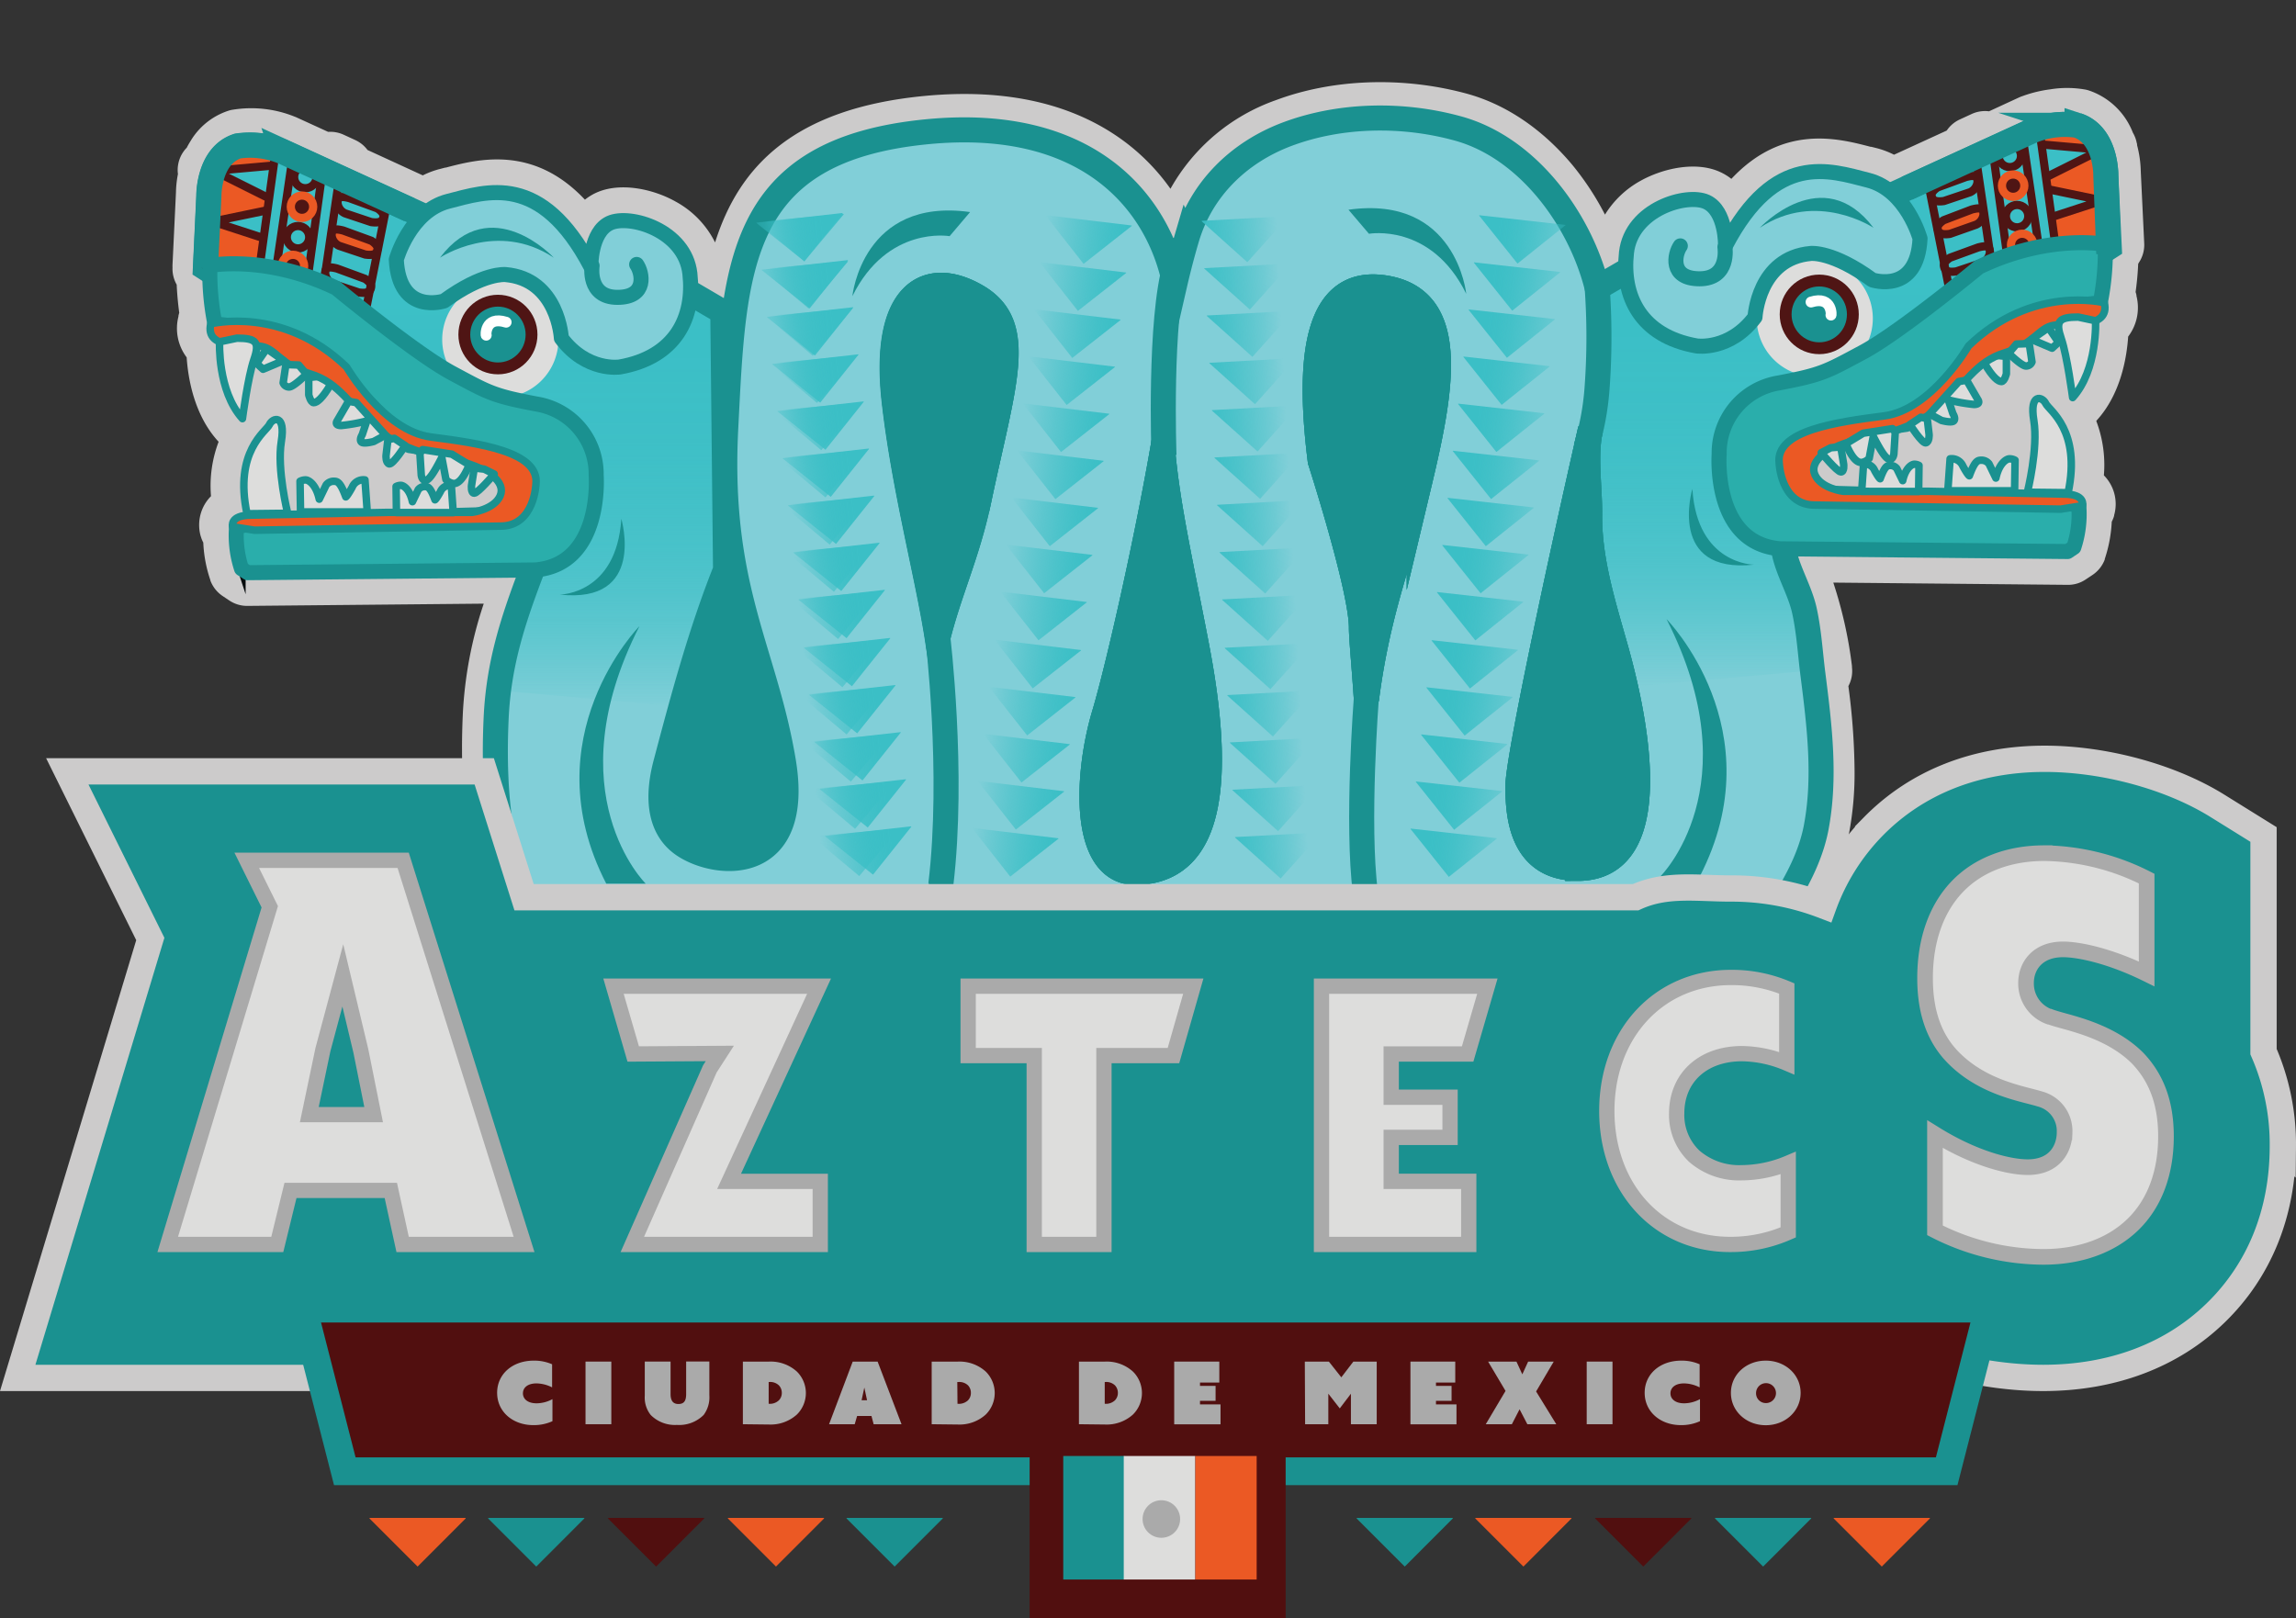 <svg id="Layer_1" data-name="Layer 1" version="1.1" width="461.087" height="325.024" xmlns:xlink="http://www.w3.org/1999/xlink" xmlns="http://www.w3.org/2000/svg"><rect width="100%" height="100%" fill="#333333" stroke="none"/><defs id="defs115"><linearGradient id="linear-gradient" x1="142.4" y1="447.73" x2="142.4" y2="334.25" gradientUnits="userSpaceOnUse"><stop offset="0" stop-color="#3bbfc6" stop-opacity="0" id="stop7"/><stop offset="0" stop-color="#3bbfc6" stop-opacity=".01" id="stop9"/><stop offset=".05" stop-color="#3bbfc6" stop-opacity=".22" id="stop11"/><stop offset=".1" stop-color="#3bbfc6" stop-opacity=".4" id="stop13"/><stop offset=".15" stop-color="#3bbfc6" stop-opacity=".56" id="stop15"/><stop offset=".21" stop-color="#3bbfc6" stop-opacity=".7" id="stop17"/><stop offset=".28" stop-color="#3bbfc6" stop-opacity=".81" id="stop19"/><stop offset=".37" stop-color="#3bbfc6" stop-opacity=".9" id="stop21"/><stop offset=".47" stop-color="#3bbfc6" stop-opacity=".96" id="stop23"/><stop offset=".61" stop-color="#3bbfc6" stop-opacity=".99" id="stop25"/><stop offset="1" stop-color="#3bbfc6" id="stop27"/></linearGradient><linearGradient id="linear-gradient-2" x1="194.7" y1="407.34" x2="194.7" y2="383.45" xlink:href="#linear-gradient" gradientTransform="translate(-48.755 -305.776)"/><linearGradient id="linear-gradient-3" x1="3134.68" y1="443.6" x2="3134.68" y2="330.12" gradientTransform="matrix(-1 0 0 1 3506.415 -305.776)" xlink:href="#linear-gradient"/><linearGradient id="linear-gradient-4" x1="3186.99" y1="403.21" x2="3186.99" y2="379.32" gradientTransform="matrix(-1 0 0 1 3506.415 -305.776)" xlink:href="#linear-gradient"/><linearGradient id="linear-gradient-5" x1="290.39" y1="342.26" x2="307.85" y2="342.26" gradientTransform="matrix(1 -.09 .09 1 -118.47 39.58)" gradientUnits="userSpaceOnUse"><stop offset="0" stop-color="#3bbfc6" stop-opacity="0" id="stop33"/><stop offset=".19" stop-color="#3bbfc6" stop-opacity=".29" id="stop35"/><stop offset=".39" stop-color="#3bbfc6" stop-opacity=".54" id="stop37"/><stop offset=".58" stop-color="#3bbfc6" stop-opacity=".74" id="stop39"/><stop offset=".74" stop-color="#3bbfc6" stop-opacity=".88" id="stop41"/><stop offset=".89" stop-color="#3bbfc6" stop-opacity=".97" id="stop43"/><stop offset="1" stop-color="#3bbfc6" id="stop45"/></linearGradient><linearGradient id="linear-gradient-6" x1="290.39" y1="351.78" x2="307.85" y2="351.78" xlink:href="#linear-gradient-5"/><linearGradient id="linear-gradient-7" x1="290.39" y1="361.3" x2="307.85" y2="361.3" xlink:href="#linear-gradient-5"/><linearGradient id="linear-gradient-8" x1="290.39" y1="370.82" x2="307.85" y2="370.82" xlink:href="#linear-gradient-5"/><linearGradient id="linear-gradient-9" x1="290.39" y1="380.34" x2="307.85" y2="380.34" xlink:href="#linear-gradient-5"/><linearGradient id="linear-gradient-10" x1="290.39" y1="389.86" x2="307.85" y2="389.86" xlink:href="#linear-gradient-5"/><linearGradient id="linear-gradient-11" x1="290.39" y1="399.38" x2="307.85" y2="399.38" xlink:href="#linear-gradient-5"/><linearGradient id="linear-gradient-12" x1="290.39" y1="408.9" x2="307.85" y2="408.9" xlink:href="#linear-gradient-5"/><linearGradient id="linear-gradient-13" x1="290.39" y1="418.42" x2="307.85" y2="418.42" xlink:href="#linear-gradient-5"/><linearGradient id="linear-gradient-14" x1="290.39" y1="428.14" x2="307.85" y2="428.14" xlink:href="#linear-gradient-5"/><linearGradient id="linear-gradient-15" x1="290.39" y1="437.66" x2="307.85" y2="437.66" xlink:href="#linear-gradient-5"/><linearGradient id="linear-gradient-16" x1="290.39" y1="447.18" x2="307.85" y2="447.18" xlink:href="#linear-gradient-5"/><linearGradient id="linear-gradient-17" x1="290.39" y1="456.7" x2="307.85" y2="456.7" xlink:href="#linear-gradient-5"/><linearGradient id="linear-gradient-18" x1="290.39" y1="466.22" x2="307.85" y2="466.22" xlink:href="#linear-gradient-5"/><linearGradient id="linear-gradient-19" x1="141.37" y1="386.48" x2="158.83" y2="386.48" gradientTransform="rotate(6.82 477.684 1350.393)" xlink:href="#linear-gradient-5"/><linearGradient id="linear-gradient-20" x1="141.37" y1="396" x2="158.83" y2="396" gradientTransform="rotate(6.82 477.684 1350.393)" xlink:href="#linear-gradient-5"/><linearGradient id="linear-gradient-21" x1="141.37" y1="405.52" x2="158.83" y2="405.52" gradientTransform="rotate(6.82 477.684 1350.393)" xlink:href="#linear-gradient-5"/><linearGradient id="linear-gradient-22" x1="141.37" y1="415.04" x2="158.83" y2="415.04" gradientTransform="rotate(6.82 477.684 1350.393)" xlink:href="#linear-gradient-5"/><linearGradient id="linear-gradient-23" x1="141.37" y1="424.56" x2="158.83" y2="424.56" gradientTransform="rotate(6.82 477.684 1350.393)" xlink:href="#linear-gradient-5"/><linearGradient id="linear-gradient-24" x1="141.37" y1="434.08" x2="158.83" y2="434.08" gradientTransform="rotate(6.82 477.684 1350.393)" xlink:href="#linear-gradient-5"/><linearGradient id="linear-gradient-25" x1="141.37" y1="443.6" x2="158.83" y2="443.6" gradientTransform="rotate(6.82 477.684 1350.393)" xlink:href="#linear-gradient-5"/><linearGradient id="linear-gradient-26" x1="141.37" y1="453.12" x2="158.83" y2="453.12" gradientTransform="rotate(6.82 477.684 1350.393)" xlink:href="#linear-gradient-5"/><linearGradient id="linear-gradient-27" x1="141.37" y1="462.64" x2="158.83" y2="462.64" gradientTransform="rotate(6.82 477.684 1350.393)" xlink:href="#linear-gradient-5"/><linearGradient id="linear-gradient-28" x1="141.37" y1="472.36" x2="158.83" y2="472.36" gradientTransform="rotate(6.82 477.684 1350.393)" xlink:href="#linear-gradient-5"/><linearGradient id="linear-gradient-29" x1="141.37" y1="481.88" x2="158.83" y2="481.88" gradientTransform="rotate(6.82 477.684 1350.393)" xlink:href="#linear-gradient-5"/><linearGradient id="linear-gradient-30" x1="141.37" y1="491.4" x2="158.83" y2="491.4" gradientTransform="rotate(6.82 477.684 1350.393)" xlink:href="#linear-gradient-5"/><linearGradient id="linear-gradient-31" x1="141.37" y1="500.92" x2="158.83" y2="500.92" gradientTransform="rotate(6.82 477.684 1350.393)" xlink:href="#linear-gradient-5"/><linearGradient id="linear-gradient-32" x1="141.37" y1="510.44" x2="158.83" y2="510.44" gradientTransform="rotate(6.82 477.684 1350.393)" xlink:href="#linear-gradient-5"/><linearGradient id="linear-gradient-33" x1="970.43" y1="394.72" x2="987.89" y2="394.72" gradientTransform="matrix(-.99 -.11 -.11 .99 1370.95 70.92)" xlink:href="#linear-gradient-5"/><linearGradient id="linear-gradient-34" x1="970.43" y1="404.24" x2="987.89" y2="404.24" gradientTransform="matrix(-.99 -.11 -.11 .99 1370.95 70.92)" xlink:href="#linear-gradient-5"/><linearGradient id="linear-gradient-35" x1="970.43" y1="413.76" x2="987.89" y2="413.76" gradientTransform="matrix(-.99 -.11 -.11 .99 1370.95 70.92)" xlink:href="#linear-gradient-5"/><linearGradient id="linear-gradient-36" x1="970.43" y1="423.28" x2="987.89" y2="423.28" gradientTransform="matrix(-.99 -.11 -.11 .99 1370.95 70.92)" xlink:href="#linear-gradient-5"/><linearGradient id="linear-gradient-37" x1="970.43" y1="432.8" x2="987.89" y2="432.8" gradientTransform="matrix(-.99 -.11 -.11 .99 1370.95 70.92)" xlink:href="#linear-gradient-5"/><linearGradient id="linear-gradient-38" x1="970.43" y1="442.32" x2="987.89" y2="442.32" gradientTransform="matrix(-.99 -.11 -.11 .99 1370.95 70.92)" xlink:href="#linear-gradient-5"/><linearGradient id="linear-gradient-39" x1="970.43" y1="451.84" x2="987.89" y2="451.84" gradientTransform="matrix(-.99 -.11 -.11 .99 1370.95 70.92)" xlink:href="#linear-gradient-5"/><linearGradient id="linear-gradient-40" x1="970.43" y1="461.36" x2="987.89" y2="461.36" gradientTransform="matrix(-.99 -.11 -.11 .99 1370.95 70.92)" xlink:href="#linear-gradient-5"/><linearGradient id="linear-gradient-41" x1="970.43" y1="470.88" x2="987.89" y2="470.88" gradientTransform="matrix(-.99 -.11 -.11 .99 1370.95 70.92)" xlink:href="#linear-gradient-5"/><linearGradient id="linear-gradient-42" x1="970.43" y1="480.6" x2="987.89" y2="480.6" gradientTransform="matrix(-.99 -.11 -.11 .99 1370.95 70.92)" xlink:href="#linear-gradient-5"/><linearGradient id="linear-gradient-43" x1="970.43" y1="490.12" x2="987.89" y2="490.12" gradientTransform="matrix(-.99 -.11 -.11 .99 1370.95 70.92)" xlink:href="#linear-gradient-5"/><linearGradient id="linear-gradient-44" x1="970.43" y1="499.64" x2="987.89" y2="499.64" gradientTransform="matrix(-.99 -.11 -.11 .99 1370.95 70.92)" xlink:href="#linear-gradient-5"/><linearGradient id="linear-gradient-45" x1="970.43" y1="509.16" x2="987.89" y2="509.16" gradientTransform="matrix(-.99 -.11 -.11 .99 1370.95 70.92)" xlink:href="#linear-gradient-5"/><linearGradient id="linear-gradient-46" x1="970.43" y1="518.68" x2="987.89" y2="518.68" gradientTransform="matrix(-.99 -.11 -.11 .99 1370.95 70.92)" xlink:href="#linear-gradient-5"/><linearGradient id="linear-gradient-47" x1="862.41" y1="341" x2="879.87" y2="341" gradientTransform="matrix(-1 .05 .05 1 1150.46 -33.49)" xlink:href="#linear-gradient-5"/><linearGradient id="linear-gradient-48" x1="862.41" y1="350.52" x2="879.87" y2="350.52" gradientTransform="matrix(-1 .05 .05 1 1150.46 -33.49)" xlink:href="#linear-gradient-5"/><linearGradient id="linear-gradient-49" x1="862.41" y1="360.03" x2="879.87" y2="360.03" gradientTransform="matrix(-1 .05 .05 1 1150.46 -33.49)" xlink:href="#linear-gradient-5"/><linearGradient id="linear-gradient-50" x1="862.41" y1="369.55" x2="879.87" y2="369.55" gradientTransform="matrix(-1 .05 .05 1 1150.46 -33.49)" xlink:href="#linear-gradient-5"/><linearGradient id="linear-gradient-51" x1="862.41" y1="379.07" x2="879.87" y2="379.07" gradientTransform="matrix(-1 .05 .05 1 1150.46 -33.49)" xlink:href="#linear-gradient-5"/><linearGradient id="linear-gradient-52" x1="862.41" y1="388.59" x2="879.87" y2="388.59" gradientTransform="matrix(-1 .05 .05 1 1150.46 -33.49)" xlink:href="#linear-gradient-5"/><linearGradient id="linear-gradient-53" x1="862.41" y1="398.11" x2="879.87" y2="398.11" gradientTransform="matrix(-1 .05 .05 1 1150.46 -33.49)" xlink:href="#linear-gradient-5"/><linearGradient id="linear-gradient-54" x1="862.41" y1="407.63" x2="879.87" y2="407.63" gradientTransform="matrix(-1 .05 .05 1 1150.46 -33.49)" xlink:href="#linear-gradient-5"/><linearGradient id="linear-gradient-55" x1="862.41" y1="417.15" x2="879.87" y2="417.15" gradientTransform="matrix(-1 .05 .05 1 1150.46 -33.49)" xlink:href="#linear-gradient-5"/><linearGradient id="linear-gradient-56" x1="862.41" y1="426.87" x2="879.87" y2="426.87" gradientTransform="matrix(-1 .05 .05 1 1150.46 -33.49)" xlink:href="#linear-gradient-5"/><linearGradient id="linear-gradient-57" x1="862.41" y1="436.39" x2="879.87" y2="436.39" gradientTransform="matrix(-1 .05 .05 1 1150.46 -33.49)" xlink:href="#linear-gradient-5"/><linearGradient id="linear-gradient-58" x1="862.41" y1="445.91" x2="879.87" y2="445.91" gradientTransform="matrix(-1 .05 .05 1 1150.46 -33.49)" xlink:href="#linear-gradient-5"/><linearGradient id="linear-gradient-59" x1="862.41" y1="455.43" x2="879.87" y2="455.43" gradientTransform="matrix(-1 .05 .05 1 1150.46 -33.49)" xlink:href="#linear-gradient-5"/><linearGradient id="linear-gradient-60" x1="862.41" y1="464.95" x2="879.87" y2="464.95" gradientTransform="matrix(-1 .05 .05 1 1150.46 -33.49)" xlink:href="#linear-gradient-5"/><linearGradient id="linear-gradient-61" x1="282.02" y1="378.73" x2="282.02" y2="322.33" gradientUnits="userSpaceOnUse"><stop offset="0" stop-color="#aaa" id="stop103"/><stop offset="1" stop-color="#e2e2e1" id="stop105"/></linearGradient><linearGradient id="linear-gradient-62" x1="253.88" y1="341.92" x2="309.33" y2="341.92" gradientUnits="userSpaceOnUse"><stop offset="0" stop-color="#e2e2e1" id="stop108"/><stop offset="1" stop-color="#aaa" id="stop110"/></linearGradient><linearGradient id="linear-gradient-63" x1="725.54" y1="479.45" x2="725.54" y2="379.7" xlink:href="#linear-gradient-61"/><linearGradient id="linear-gradient-64" x1="676.33" y1="413.95" x2="773.27" y2="413.95" xlink:href="#linear-gradient-62"/><linearGradient xlink:href="#linear-gradient" id="linearGradient3221" gradientUnits="userSpaceOnUse" x1="142.4" y1="447.73" x2="142.4" y2="334.25" gradientTransform="translate(-48.755 -305.776)"/><linearGradient xlink:href="#linear-gradient-5" id="linearGradient3223" gradientUnits="userSpaceOnUse" gradientTransform="matrix(1 -.09 .09 1 -118.47 39.58)" x1="290.39" y1="342.26" x2="307.85" y2="342.26"/><linearGradient xlink:href="#linear-gradient-5" id="linearGradient2122" gradientTransform="matrix(-.99 -.11 -.11 .99 1370.95 70.92)" x1="970.43" y1="394.72" x2="987.89" y2="394.72"/><linearGradient xlink:href="#linear-gradient-5" id="linearGradient2124" gradientTransform="matrix(-.99 -.11 -.11 .99 1370.95 70.92)" x1="970.43" y1="404.24" x2="987.89" y2="404.24"/><linearGradient xlink:href="#linear-gradient-5" id="linearGradient2126" gradientTransform="matrix(-.99 -.11 -.11 .99 1370.95 70.92)" x1="970.43" y1="413.76" x2="987.89" y2="413.76"/><linearGradient xlink:href="#linear-gradient-5" id="linearGradient2128" gradientTransform="matrix(-.99 -.11 -.11 .99 1370.95 70.92)" x1="970.43" y1="423.28" x2="987.89" y2="423.28"/><linearGradient xlink:href="#linear-gradient-5" id="linearGradient2130" gradientTransform="matrix(-.99 -.11 -.11 .99 1370.95 70.92)" x1="970.43" y1="432.8" x2="987.89" y2="432.8"/><linearGradient xlink:href="#linear-gradient-5" id="linearGradient2132" gradientTransform="matrix(-.99 -.11 -.11 .99 1370.95 70.92)" x1="970.43" y1="442.32" x2="987.89" y2="442.32"/><linearGradient xlink:href="#linear-gradient-5" id="linearGradient2134" gradientTransform="matrix(-.99 -.11 -.11 .99 1370.95 70.92)" x1="970.43" y1="451.84" x2="987.89" y2="451.84"/><linearGradient xlink:href="#linear-gradient-5" id="linearGradient2136" gradientTransform="matrix(-.99 -.11 -.11 .99 1370.95 70.92)" x1="970.43" y1="461.36" x2="987.89" y2="461.36"/><linearGradient xlink:href="#linear-gradient-5" id="linearGradient2138" gradientTransform="matrix(-.99 -.11 -.11 .99 1370.95 70.92)" x1="970.43" y1="470.88" x2="987.89" y2="470.88"/><linearGradient xlink:href="#linear-gradient-5" id="linearGradient2140" gradientTransform="matrix(-.99 -.11 -.11 .99 1370.95 70.92)" x1="970.43" y1="480.6" x2="987.89" y2="480.6"/><linearGradient xlink:href="#linear-gradient-5" id="linearGradient2142" gradientTransform="matrix(-.99 -.11 -.11 .99 1370.95 70.92)" x1="970.43" y1="490.12" x2="987.89" y2="490.12"/><linearGradient xlink:href="#linear-gradient-5" id="linearGradient2144" gradientTransform="matrix(-.99 -.11 -.11 .99 1370.95 70.92)" x1="970.43" y1="499.64" x2="987.89" y2="499.64"/><linearGradient xlink:href="#linear-gradient-5" id="linearGradient2146" gradientTransform="matrix(-.99 -.11 -.11 .99 1370.95 70.92)" x1="970.43" y1="509.16" x2="987.89" y2="509.16"/><linearGradient xlink:href="#linear-gradient-5" id="linearGradient2148" gradientTransform="matrix(-.99 -.11 -.11 .99 1370.95 70.92)" x1="970.43" y1="518.68" x2="987.89" y2="518.68"/><clipPath id="clip-path"><path id="rect4" style="fill:none" d="M615.53 323.11h226.4v216.6h-226.4z"/></clipPath><style id="style2">.cls-24,.cls-27,.cls-33{fill:none}.cls-11{fill:#510f0f}.cls-101,.cls-24,.cls-26,.cls-29,.cls-30{stroke-miterlimit:10}.cls-28{fill:#3bbfc6}.cls-29,.cls-38,.cls-7{fill:#eb5924}.cls-30{stroke:#eb5924}.cls-26,.cls-28,.cls-29{stroke:#4f1514}.cls-16,.cls-26{fill:#1a9190}.cls-101,.cls-17,.cls-37{fill:#dddddc}.cls-32{fill:#81cfd8}.cls-24,.cls-32,.cls-33,.cls-36,.cls-37,.cls-38{stroke:#1a9190}.cls-24{stroke-width:5.03px}.cls-28,.cls-29,.cls-30{stroke-width:1.65px}.cls-26{stroke-width:2.38px}.cls-27{stroke:#fff}.cls-27,.cls-28,.cls-32,.cls-33,.cls-36,.cls-37,.cls-38{stroke-linecap:round;stroke-linejoin:round}.cls-27{stroke-width:2.18px}.cls-30{fill:#4f1514}.cls-32,.cls-33,.cls-36{stroke-width:3.02px}.cls-36{fill:#2aaeab}.cls-37,.cls-38{stroke-width:1.51px}.cls-67{fill:url(#linear-gradient-33)}.cls-68{fill:url(#linear-gradient-34)}.cls-69{fill:url(#linear-gradient-35)}.cls-70{fill:url(#linear-gradient-36)}.cls-71{fill:url(#linear-gradient-37)}.cls-72{fill:url(#linear-gradient-38)}.cls-73{fill:url(#linear-gradient-39)}.cls-74{fill:url(#linear-gradient-40)}.cls-75{fill:url(#linear-gradient-41)}.cls-76{fill:url(#linear-gradient-42)}.cls-77{fill:url(#linear-gradient-43)}.cls-78{fill:url(#linear-gradient-44)}.cls-79{fill:url(#linear-gradient-45)}.cls-80{fill:url(#linear-gradient-46)}.cls-96{fill:#aaa}.cls-101{stroke:#aaa;stroke-width:3.07px}</style></defs><path d="m430.605 48.864-.69-14.45a22.42 22.42 0 0 0-.74-5.25c0-.15 0-.3-.07-.45a6.47 6.47 0 0 0-.78-2.07 14.43 14.43 0 0 0-8.82-8.47 6.68 6.68 0 0 0-.64-.17 21 21 0 0 0-7.08-.07 26 26 0 0 0-5.63 1.37 6.15 6.15 0 0 0-.71.28l-6 2.77a6.46 6.46 0 0 0-3.47.53l-2.32 1.07a6.38 6.38 0 0 0-2.71 2.27l-10.58 4.85a17.45 17.45 0 0 0-3.57-1.34l-1-.25h-.15c-6.5-1.7-17.6-4.6-27.95 6.44a10.92 10.92 0 0 0-2.22-1.36c-4.87-2.26-11.53-.75-16 1.74a19.39 19.39 0 0 0-7.16 6.8 56.68 56.68 0 0 0-6.47-9.88c-6.09-7.32-13.51-12.33-21.46-14.46-12.78-3.44-26.71-2.94-38.21 1.37a39.16 39.16 0 0 0-21.12 17.78 42.46 42.46 0 0 0-8.88-9.22c-10.34-7.86-24-11-40.57-9.42-26.35 2.55-37.23 14.29-42 29.42a19 19 0 0 0-7.93-8.21c-4.44-2.5-11.11-4-16-1.75a11.17 11.17 0 0 0-2.21 1.37c-10.35-11-21.45-8.14-27.95-6.44h-.11l-1 .26a17.16 17.16 0 0 0-3.5 1.3l-11.1-5.1a6.43 6.43 0 0 0-2.47-2l-2.33-1.07a6.41 6.41 0 0 0-3.11-.57l-6.25-2.86a3.56 3.56 0 0 0-.41-.17 23.27 23.27 0 0 0-12.78-1.37 5.69 5.69 0 0 0-.59.16 13.83 13.83 0 0 0-7.62 6.12c-.26.41-.51.85-.74 1.3a6.37 6.37 0 0 0-1.71 3.29 6.12 6.12 0 0 0-.06 2 21.34 21.34 0 0 0-.4 3.73l-.69 14.46a5.42 5.42 0 0 0 0 .57 6.44 6.44 0 0 0 .84 3.46c.09 2.13.3 4.08.51 5.66a5.25 5.25 0 0 0-.16.6v.14a9.66 9.66 0 0 0 1.65 8.2c.3 4.41 1.56 11.56 6.23 16.75l.19.2a24.91 24.91 0 0 0-1.53 10.93 8.22 8.22 0 0 0-2.08 8l.05.14a5.84 5.84 0 0 0 .48 1.18 26.76 26.76 0 0 0 1.42 7.54v.07a6.46 6.46 0 0 0 2.47 3.13l1.36.91a6.43 6.43 0 0 0 3.63 1.07l47.44-.45a82.28 82.28 0 0 0-4.2 22.14c-.11 2.45-.17 4.86-.16 7.16 0 16.12 2.69 28.57 8.38 38 10.33 17.23 26.26 22.65 37.8 24.16a68.16 68.16 0 0 0 21.71-.71c12.15-.76 21.49-5.8 27.65-14.77a40.53 40.53 0 0 0 24.74 19.68 54.6 54.6 0 0 0 15.11 2 71.77 71.77 0 0 0 19.1-2.68c10.59-2.94 19.89-7.95 24.86-13.4a24.56 24.56 0 0 0 3.21-4.51c.36.5.61.83.73 1a38.42 38.42 0 0 0 15.89 11.91 72.87 72.87 0 0 0 23.13 5.17c9.38.52 17.76-1 24.21-4.37 7.17-3.74 12-9.76 16.31-15.59l1-1.34c5.87-7.87 12.52-16.87 14.63-27.29a65.05 65.05 0 0 0 1.19-13.16 134 134 0 0 0-1.24-16.84 6.35 6.35 0 0 0 .72-3.78v-.25a87.11 87.11 0 0 0-3.75-16.76l47.07.45a6.28 6.28 0 0 0 3.62-1.08l1.37-.91a6.47 6.47 0 0 0 2.46-3.1v-.11a27.72 27.72 0 0 0 1.4-7.48 6.26 6.26 0 0 0 .48-1.2v-.11a8.19 8.19 0 0 0-2.06-8 24.91 24.91 0 0 0-1.53-10.93l.18-.21c4.68-5.19 5.93-12.34 6.23-16.74a9.6 9.6 0 0 0 1.66-8.17v-.15a4.77 4.77 0 0 0-.17-.62c.22-1.57.43-3.53.52-5.65l.12-.23a6.42 6.42 0 0 0 1.09-3.91zm-279.42 109.76c0 1.78-.33 4.86-2 6-1.92 1.26-5.86.58-8.09-.86-.49-.31-1.62-1-1.68-4a20.14 20.14 0 0 1 .73-4.69c1.79-6.79 3.62-13.71 5.69-20.55a154.42 154.42 0 0 1 4.9 19.54 30 30 0 0 1 .45 4.56z" id="path1935" style="fill:#cccbcb"/><path id="polyline1937" style="fill:#1a9190;stroke:#1a9190;stroke-width:10.69px;stroke-miterlimit:10" transform="translate(-48.755 -305.776)" d="m166.49 495.91 15.85-86.79 51.33-52.62 98.89 4.78 52.08 64.24 14.38 72.73"/><path d="m423.585 49.084-.69-14.46s.14-8.13-5.78-10.06a17.41 17.41 0 0 0-9 1.1l-29.75 13.64-23.12 11.44-14.87 8.26-12.13-6.06-7.49 4.35c-3.4-13.79-14-28.29-28.11-32.08-11-2.95-23.46-2.83-34.14 1.18-9.7 3.63-17.27 11-20.2 21a159.3 159.3 0 0 0-2.38 9.11c-3.18-16.05-17-33.76-49.69-30.6-38.43 3.72-38.84 27.27-40.49 59.51-1.65 32.24 7.85 44.63 11.57 66.94 3.72 22.31-12.81 21.49-19.84 16.94-5.66-3.66-5.29-10.79-3.77-16.53 3.45-13.07 7-26.31 12-38.85l-.55-51.8-8.54-5-12.07 6.11-14.88-8.26-23.14-11.43-29.76-13.64a17.24 17.24 0 0 0-9-1.1c-5.92 1.92-5.79 10.05-5.79 10.05l-.63 14.48 38.57 24.79 30.58 16.53-3.86 19.84c-3.75 9.89-6.51 18.46-7 29.2-.61 13.27.28 29.27 7.27 40.93 17.36 28.92 52.9 20.24 52.9 20.24 18.64-1 26.28-13.18 29.13-27.19l.21 1.16c8.67 48.35 65.29 33.06 78.1 19 3.83-4.2 5.92-11.64 7-20.22-.63 5.15 4.14 13.2 7.16 17.1a32 32 0 0 0 13.16 9.81c11.9 5 30 7.16 41.68 1.06 5.92-3.1 10.15-8.4 14-13.67 5.67-7.65 12.52-16.45 14.43-26 2-10.2.72-20.69-.58-30.89-.56-4.34-.78-8.61-1.72-12.93-.88-4-3.35-8-4.1-11.87l-3.86-19.84 30.58-16.53zm-227 50.81c-2.29 10.89-5.91 18.25-8.28 27.79-1.94-12.62-6.71-30.38-8.66-47.63-2.48-21.9 6.61-26.86 16.53-21.07 9.92 5.79 5.36 17.36.4 40.91zm31.82 74.8c-11.15.41-10.33-19.43-6.61-31.82 2.49-8.29 8.11-32.63 11.69-53 1 11.49 3.79 23.45 6.91 39.82 6.6 34.67-.84 44.58-12 45zm56.62-78.11c-3.34 14-8.25 24.84-10.61 43.41-.46-6.95-1-12.32-1-14.48 0-7.85-8.27-33.47-8.27-33.47-2.48-19.84-1.24-37.19 13.23-34.71 14.47 2.48 11.18 20.24 6.64 39.25zm31.82 77.28c-11.57 0-12-11.16-12-16.53 0-5.19 7.72-41.63 14.58-71.67-1.18 5.16-.13 11.84-.18 17.13-.1 9.37 2.85 18.41 5.35 27.33 2.79 10 11.17 43.74-7.76 43.74z" id="path1939" style="fill:#81cfd8"/><path d="m100.115 138.674 36.55 3.28a252.45 252.45 0 0 1 9.19-28.17l-.56-51.8-8.54-5-12.12 6.07-14.88-8.27-23.14-11.43-29.75-13.64a17.28 17.28 0 0 0-9-1.1c-5.92 1.93-5.78 10.05-5.78 10.05l-.65 14.56 38.57 24.79 30.58 16.53-3.86 19.84c-3.17 8.3-5.62 15.72-6.61 24.29z" id="path1941" style="fill:url(#linearGradient3221)"/><path d="m145.985 101.564.25-23.89c-.13 2.48-.26 5-.39 7.61a127.71 127.71 0 0 0 .14 16.28z" id="path1943" style="fill:url(#linear-gradient-2)"/><path d="m365.245 134.544-36.55 3.28a251.78 251.78 0 0 0-9.19-28.17l.56-51.8 8.54-5 12.12 6.06 14.88-8.26 23.15-11.43 29.75-13.63a17.36 17.36 0 0 1 9-1.11c5.92 1.93 5.78 10.06 5.78 10.06l.69 14.46-38.57 24.8-30.58 16.53 3.82 19.89c3.17 8.33 5.6 15.74 6.6 24.32z" id="path1945" style="fill:url(#linear-gradient-3)"/><path d="m319.385 97.434-.25-23.89c.14 2.48.26 5 .39 7.61a127.74 127.74 0 0 1-.14 16.28z" id="path1947" style="fill:url(#linear-gradient-4)"/><path class="cls-24" d="m423.585 49.634-.69-14.41s.14-8.13-5.78-10.06a17.36 17.36 0 0 0-9 1.11l-29.75 13.63-23.12 11.39-14.87 8.26-12.13-6.06-7.49 4.35c-3.4-13.79-14-28.29-28.11-32.08-11-3-23.46-2.82-34.14 1.18-9.7 3.64-17.27 11-20.2 21a159.3 159.3 0 0 0-2.38 9.11c-3.18-16.05-17-33.76-49.69-30.6-38.43 3.72-38.84 27.27-40.49 59.51-1.65 32.24 7.85 44.63 11.57 66.94 3.72 22.31-12.81 21.49-19.84 16.95-5.66-3.67-5.29-10.8-3.77-16.54 3.45-13.06 7-26.31 12-38.85l-.55-51.8-8.54-5-12.12 6.07-14.88-8.27-23.14-11.43-29.76-13.64a17.24 17.24 0 0 0-9-1.1c-5.92 1.93-5.79 10.05-5.79 10.05l-.68 14.47 38.57 24.79 30.68 16.62-3.86 19.84c-3.75 9.89-6.51 18.46-7 29.2-.61 13.27.28 29.27 7.27 40.93 17.36 28.92 52.9 20.25 52.9 20.25 18.64-1 26.28-13.19 29.13-27.2l.21 1.16c8.67 48.35 65.29 33.06 78.1 19 3.83-4.2 5.92-11.64 7-20.22-.63 5.15 4.14 13.2 7.16 17.1a31.89 31.89 0 0 0 13.16 9.81c11.9 5 30 7.16 41.68 1.06 5.92-3.1 10.15-8.4 14-13.66 5.67-7.66 12.52-16.46 14.43-26 2-10.2.72-20.69-.58-30.89-.56-4.34-.78-8.61-1.72-12.93-.88-4.05-3.35-8-4.1-11.87l-3.86-19.84 30.58-16.53zm-227 50.81c-2.29 10.89-5.91 18.25-8.28 27.79-1.94-12.62-6.71-30.38-8.66-47.62-2.48-21.91 6.61-26.87 16.53-21.08 9.92 5.79 5.36 17.36.4 40.91zm31.81 74.78c-11.15.41-10.33-19.42-6.61-31.82 2.49-8.29 8.11-32.63 11.69-53.05 1 11.49 3.79 23.45 6.91 39.82 6.61 34.74-.83 44.66-11.99 45.05zm56.62-78.1c-3.34 14-8.25 24.83-10.61 43.4-.46-6.95-1-12.32-1-14.48 0-7.85-8.27-33.47-8.27-33.47-2.48-19.84-1.24-37.19 13.23-34.71 14.47 2.48 11.19 20.27 6.65 39.28zm31.82 77.27c-11.57 0-12-11.16-12-16.53 0-5.19 7.72-41.63 14.58-71.67-1.18 5.16-.13 11.84-.18 17.14-.1 9.36 2.85 18.4 5.35 27.32 2.8 10.02 11.18 43.76-7.75 43.76z" id="path1949" style="fill:none;stroke:#1a9190;stroke-width:5.03px;stroke-miterlimit:10"/><path d="M56.765 29.904a17.24 17.24 0 0 0-9-1.1c-5.92 1.92-5.79 10.05-5.79 10.05l-.63 14.47 11.08 7.12c1.64-.8 2.72-1.86 2.72-3.26 0-4.21 2.42-18.75 3.73-26.32z" id="path1951" style="fill:#eb5924;stroke:#231f20;stroke-width:1.65px;stroke-miterlimit:10"/><circle class="cls-17" cx="100.485" cy="68.194" r="10.84" id="circle1953" style="fill:#dddddc"/><path class="cls-17" d="M100.485 79.864a11.67 11.67 0 1 1 11.66-11.64 11.67 11.67 0 0 1-11.66 11.64zm0-21.68a10 10 0 1 0 10 10 10 10 0 0 0-10-9.96z" id="path1955" style="fill:#dddddc"/><ellipse class="cls-26" cx="99.995" cy="67.194" rx="6.75" ry="6.8" id="ellipse1957" style="fill:#1a9190;stroke:#4f1514;stroke-width:2.38px;stroke-miterlimit:10"/><path class="cls-27" d="M97.645 67.324c-.08.36-.43-4 4-2.61" id="path1959" style="fill:none;stroke:#fff;stroke-width:2.18px;stroke-linecap:round;stroke-linejoin:round"/><path class="cls-28" id="polyline1961" style="fill:#3bbfc6;stroke:#4f1514;stroke-width:1.65px;stroke-linecap:round;stroke-linejoin:round" transform="translate(-48.755 -305.776)" d="m104.15 354.41-12.68-4.13 14.61-3.03-14.33-7.16 15.43-1.38"/><path class="cls-28" id="polygon1963" style="fill:#3bbfc6;stroke:#4f1514;stroke-width:1.65px;stroke-linecap:round;stroke-linejoin:round" transform="translate(-48.755 -305.776)" d="m105.52 335.68 2.11.96-3.48 23.65-3.22-1.19 3.22-23.24z"/><path class="cls-28" id="polygon1965" style="fill:#3bbfc6;stroke:#4f1514;stroke-width:1.65px;stroke-linecap:round;stroke-linejoin:round" transform="translate(-48.755 -305.776)" d="m115.03 338.98 2.1.97-3.48 23.65-3.21-1.2 3.21-23.23z"/><path class="cls-28" d="M69.305 42.854a2.59 2.59 0 0 1-1.52-2.07c0-1.38.83-1.38 2.35-1l5.64 2.06s1.38.83 1.24 1.66c-.14.83-.55 1.37-2.48 1.1z" id="path1967" style="fill:#3bbfc6;stroke:#4f1514;stroke-width:1.65px;stroke-linecap:round;stroke-linejoin:round"/><path class="cls-29" d="M68.115 49.374a2.59 2.59 0 0 1-1.52-2.07c0-1.38.83-1.38 2.34-1l5.65 2.06s1.38.83 1.24 1.66c-.14.83-.55 1.37-2.48 1.1z" id="path1969" style="fill:#eb5924;stroke:#4f1514;stroke-width:1.65px;stroke-miterlimit:10"/><path class="cls-28" d="M66.825 56.994a2.59 2.59 0 0 1-1.52-2.07c0-1.37.83-1.37 2.35-1l5.64 2.07s1.38.82 1.24 1.65c-.14.83-.55 1.38-2.48 1.1z" id="path1971" style="fill:#3bbfc6;stroke:#4f1514;stroke-width:1.65px;stroke-linecap:round;stroke-linejoin:round"/><circle class="cls-28" cx="61.315" cy="35.554" r="2.25" id="circle1973" style="fill:#3bbfc6;stroke:#4f1514;stroke-width:1.65px;stroke-linecap:round;stroke-linejoin:round"/><circle class="cls-30" cx="60.645" cy="41.524" r="2.25" id="circle1975" style="fill:#4f1514;stroke:#eb5924;stroke-width:1.65px;stroke-miterlimit:10"/><circle class="cls-28" cx="59.845" cy="47.644" r="2.25" id="circle1977" style="fill:#3bbfc6;stroke:#4f1514;stroke-width:1.65px;stroke-linecap:round;stroke-linejoin:round"/><circle class="cls-30" cx="58.835" cy="53.424" r="2.25" id="circle1979" style="fill:#4f1514;stroke:#eb5924;stroke-width:1.65px;stroke-miterlimit:10"/><path class="cls-28" id="line1981" style="fill:#3bbfc6;stroke:#4f1514;stroke-width:1.65px;stroke-linecap:round;stroke-linejoin:round" d="m73.395 62.684 4.59-23.14"/><path d="M43.155 65.044a51.85 51.85 0 0 1-1-11.72s11.3-2.21 25.35 4.54c0 0 15.84 13.09 23.28 17.08 7.44 3.99 8.26 4.55 16.94 6.2a14.26 14.26 0 0 1 12 14.33s1.38 17.91-12.26 19l-57.72.55-1.24-.8a21.28 21.28 0 0 1-1-8.4l5.93-1.24 48.81-1.36 4.41-6.33-6.06-4.69-18.35-2.7-13.59-14.14-17.41-9.37z" id="path1983" style="fill:none;stroke:#060b0c;stroke-width:1.65px;stroke-miterlimit:10"/><path class="cls-32" d="M79.585 52.134s2.68-9.73 10.44-11.71c7.76-1.98 18.62-5.92 28.63 13.12 0 0-.14-6.91 3.81-8.74s15.09 1.41 16.08 10.15c.99 8.74-2.82 16.78-14.11 18.76 0 0-6.62 1-11.7-5.78 0 0-.61-11.9-11.24-12.79 0 0-4.42-.47-12.32 5.31 0 0-9.02 2.96-9.59-8.32z" id="path1985" style="fill:#81cfd8;stroke:#1a9190;stroke-width:3.02px;stroke-linecap:round;stroke-linejoin:round"/><path class="cls-33" d="M118.905 53.384s-1 6.34 5.09 6.34 5-5 3.86-6.61" id="path1987" style="fill:none;stroke:#1a9190;stroke-width:3.02px;stroke-linecap:round;stroke-linejoin:round"/><path d="M421.775 60.804a51.42 51.42 0 0 0 1-11.72s-11.29-2.2-25.34 4.55c0 0-15.84 13.09-23.28 17.08-7.44 3.99-8.27 4.55-16.95 6.2a14.24 14.24 0 0 0-11.96 14.31s-1.38 17.9 12.26 19l57.72.55 1.24-.83a21.18 21.18 0 0 0 1-8.4l-5.92-1.24-48.77-1.38-4.4-6.34 6.06-4.68 18.36-2.66 13.6-14.15 17.35-9.36z" id="path1989" style="fill:#3bbfc6;stroke:#060b0c;stroke-width:1.65px;stroke-miterlimit:10"/><path class="cls-29" d="M408.155 25.664a17.41 17.41 0 0 1 9-1.1c5.92 1.93 5.78 10.06 5.78 10.06l.69 14.46-11.12 7.14c-1.64-.81-2.73-1.86-2.73-3.26 0-4.22-2.41-18.75-3.72-26.32z" id="path1991" style="fill:#eb5924;stroke:#4f1514;stroke-width:1.65px;stroke-miterlimit:10"/><circle class="cls-17" cx="364.445" cy="63.964" r="10.84" id="circle1993" style="fill:#dddddc"/><path class="cls-17" d="M364.445 75.624a11.66 11.66 0 1 1 11.66-11.66 11.67 11.67 0 0 1-11.66 11.66zm0-21.67a10 10 0 1 0 10 10 10 10 0 0 0-10-10z" id="path1995" style="fill:#dddddc"/><path d="M368.345 63.824s-1-4.54-5.1-3.3" id="path1997" style="fill:none;stroke:#fff;stroke-width:2.76px;stroke-linecap:round;stroke-linejoin:round"/><path class="cls-28" id="polyline1999" style="fill:#3bbfc6;stroke:#4f1514;stroke-width:1.65px;stroke-linecap:round;stroke-linejoin:round" transform="translate(-48.755 -305.776)" d="m458.29 350.18 12.67-4.13-14.6-3.03 14.33-7.17-15.43-1.37"/><path class="cls-28" id="polygon2001" style="fill:#3bbfc6;stroke:#4f1514;stroke-width:1.65px;stroke-linecap:round;stroke-linejoin:round" transform="translate(-48.755 -305.776)" d="m456.91 331.44-2.1.97 3.48 23.65 3.21-1.2-3.21-23.23z"/><path class="cls-28" id="polygon2003" style="fill:#3bbfc6;stroke:#4f1514;stroke-width:1.65px;stroke-linecap:round;stroke-linejoin:round" transform="translate(-48.755 -305.776)" d="m447.41 334.75-2.11.96 3.49 23.65 3.21-1.19-3.21-23.24z"/><path class="cls-28" d="M395.625 38.614a2.59 2.59 0 0 0 1.51-2.06c0-1.38-.82-1.38-2.34-1l-5.65 2.07s-1.37.83-1.24 1.65c.13.82.55 1.38 2.48 1.1z" id="path2005" style="fill:#3bbfc6;stroke:#4f1514;stroke-width:1.65px;stroke-linecap:round;stroke-linejoin:round"/><path class="cls-29" d="M396.815 45.134a2.57 2.57 0 0 0 1.52-2.06c0-1.38-.83-1.38-2.35-1l-5.64 2.15s-1.38.83-1.24 1.65c.14.82.55 1.38 2.48 1.1z" id="path2007" style="fill:#eb5924;stroke:#4f1514;stroke-width:1.65px;stroke-miterlimit:10"/><path class="cls-28" d="M398.105 52.764a2.59 2.59 0 0 0 1.51-2.07c0-1.38-.82-1.38-2.34-1l-5.65 2.06s-1.38.83-1.24 1.66c.14.83.55 1.37 2.48 1.1z" id="path2009" style="fill:#3bbfc6;stroke:#4f1514;stroke-width:1.65px;stroke-linecap:round;stroke-linejoin:round"/><circle class="cls-28" cx="403.615" cy="31.314" r="2.25" id="circle2011" style="fill:#3bbfc6;stroke:#4f1514;stroke-width:1.65px;stroke-linecap:round;stroke-linejoin:round"/><circle class="cls-30" cx="404.285" cy="37.294" r="2.25" id="circle2013" style="fill:#4f1514;stroke:#eb5924;stroke-width:1.65px;stroke-miterlimit:10"/><circle class="cls-28" cx="405.075" cy="43.414" r="2.25" id="circle2015" style="fill:#3bbfc6;stroke:#4f1514;stroke-width:1.65px;stroke-linecap:round;stroke-linejoin:round"/><circle class="cls-30" cx="406.095" cy="49.194" r="2.25" id="circle2017" style="fill:#4f1514;stroke:#eb5924;stroke-width:1.65px;stroke-miterlimit:10"/><path class="cls-28" id="line2019" style="fill:#3bbfc6;stroke:#4f1514;stroke-width:1.65px;stroke-linecap:round;stroke-linejoin:round" d="m391.535 58.454-4.59-23.14"/><path class="cls-36" d="M421.775 60.804a51.42 51.42 0 0 0 1-11.72s-11.29-2.2-25.34 4.55c0 0-15.84 13.09-23.28 17.08-7.44 3.99-8.27 4.55-16.95 6.2a14.24 14.24 0 0 0-11.96 14.31s-1.38 17.9 12.26 19l57.72.55 1.24-.83a21.18 21.18 0 0 0 1-8.4l-5.92-1.24-48.77-1.38-4.4-6.34 6.06-4.68 18.36-2.66 13.6-14.15 17.35-9.36z" id="path2021" style="fill:#2aaeab;stroke:#1a9190;stroke-width:3.02px;stroke-linecap:round;stroke-linejoin:round"/><path class="cls-32" d="M385.585 47.904s-2.67-9.74-10.43-11.71c-7.76-1.97-18.62-5.92-28.63 13.12 0 0 .14-6.91-3.81-8.75-3.95-1.84-15.09 1.41-16.08 10.16-.99 8.75 2.82 16.78 14.1 18.76 0 0 6.63 1 11.71-5.79 0 0 .61-11.89 11.24-12.79 0 0 4.42-.47 12.31 5.32 0 0 9.03 3 9.59-8.32z" id="path2023" style="fill:#81cfd8;stroke:#1a9190;stroke-width:3.02px;stroke-linecap:round;stroke-linejoin:round"/><path class="cls-33" d="M346.405 49.654s1 6.34-5.1 6.34-5-5-3.86-6.61" id="path2025" style="fill:none;stroke:#1a9190;stroke-width:3.02px;stroke-linecap:round;stroke-linejoin:round"/><path class="cls-37" d="M402.925 71.584v3.49s-.37 1.56-1 1.56-1.75-.82-3.4-3.67l.92-1.74z" id="path2027" style="fill:#dddddc;stroke:#1a9190;stroke-width:1.51px;stroke-linecap:round;stroke-linejoin:round"/><path class="cls-38" d="M422.595 60.804s-14.46-3.71-27.27 8.68c0 0-7.44 12.81-16.94 14.05-9.5 1.24-21.91 2.9-21.08 9.51 0 0 .3 8.11 6.77 8.39l49.73.83 4.41-.69s.69-2.34-3.72-2.34l-27.41-.56h-16.95s-4.41-.55-5.65-3.3c-1.24-2.75 2.35-5.79 9.65-7.3 0 0 9.36-1.24 15-6.06 5.64-4.82 7.58-9.37 13.5-11.16 5.92-1.79 6.75-5 9.78-5.51 3.03-.51 11.4.88 10.18-4.54z" id="path2029" style="fill:#eb5924;stroke:#1a9190;stroke-width:1.51px;stroke-linecap:round;stroke-linejoin:round"/><path class="cls-37" d="M420.835 64.424s.46 9.83-4.6 15.43c0 0-1.1-8.36-2.29-11.85s-.55-4.32 3.4-4.32z" id="path2031" style="fill:#dddddc;stroke:#1a9190;stroke-width:1.51px;stroke-linecap:round;stroke-linejoin:round"/><path class="cls-37" id="polygon2033" style="fill:#dddddc;stroke:#1a9190;stroke-width:1.51px;stroke-linecap:round;stroke-linejoin:round" transform="translate(-48.755 -305.776)" d="m460.86 375.71-4.13-1.75 3.4-2.38 2.02 2.94z"/><path class="cls-37" d="m407.515 69.014.55 3.67a1.26 1.26 0 0 1-1.19.83c-.92 0-3.49-2.57-3.49-2.57l1.56-1.84z" id="path2035" style="fill:#dddddc;stroke:#1a9190;stroke-width:1.51px;stroke-linecap:round;stroke-linejoin:round"/><path class="cls-37" d="m394.935 76.364 2.29 3.95s.65.92-.82.92a33.82 33.82 0 0 1-5.15-.92l.92 2.75s.65 1 .19 1.47-2.48-.09-2.48-.09l-2.39-1.29 5.88-6.52z" id="path2037" style="fill:#dddddc;stroke:#1a9190;stroke-width:1.51px;stroke-linecap:round;stroke-linejoin:round"/><path class="cls-37" d="m387.035 84.074.37 3.22s.09 1.47-.65 1.65c-.74.18-3.21-3.67-3.21-3.67l2.2-1.47z" id="path2039" style="fill:#dddddc;stroke:#1a9190;stroke-width:1.51px;stroke-linecap:round;stroke-linejoin:round"/><path class="cls-37" d="m380.605 86.834-.27 4.31s-.1 1.11-.83 1.11-1.75-1.57-3.31-4.6l-.82 4.41a2.53 2.53 0 0 1-1.56.83c-.83 0-1.84-.74-3.13-3.77l3.49-2.11 5.88-.92z" id="path2041" style="fill:#dddddc;stroke:#1a9190;stroke-width:1.51px;stroke-linecap:round;stroke-linejoin:round"/><path class="cls-37" d="m369.675 89.774.57 3.45s.19 1.56-.55 1.56-3.95-3.86-3.95-3.86l1.93-1z" id="path2043" style="fill:#dddddc;stroke:#1a9190;stroke-width:1.51px;stroke-linecap:round;stroke-linejoin:round"/><path class="cls-37" d="M407.145 98.864s2.21-8.82 1.29-14.42c-.92-5.6 1.74-4.78 2.39-3.4.65 1.38 7.16 5.33 4.5 17.91z" id="path2045" style="fill:#dddddc;stroke:#1a9190;stroke-width:1.51px;stroke-linecap:round;stroke-linejoin:round"/><path class="cls-37" d="m404.575 98.584.09-6.15a2.3 2.3 0 0 0-1.1-.28c-.64 0-2.11.92-2.75 3.86l-1.38-2.85a1.93 1.93 0 0 0-1.38-.73c-.83 0-1.38-.09-2.57 3.12 0 0-.28-.09-1.29-1.93a2.44 2.44 0 0 0-2.57-1.47l-.46 6.43z" id="path2047" style="fill:#dddddc;stroke:#1a9190;stroke-width:1.51px;stroke-linecap:round;stroke-linejoin:round"/><path class="cls-37" d="m385.305 98.714.07-5.23a1.93 1.93 0 0 0-.93-.24c-.55 0-1.8.79-2.34 3.29l-1.18-2.42a1.61 1.61 0 0 0-1.17-.62c-.7 0-1.17-.08-2.18 2.66 0 0-.24-.08-1.1-1.64a2.07 2.07 0 0 0-2.23-1.29l-.38 5.47z" id="path2049" style="fill:#dddddc;stroke:#1a9190;stroke-width:1.51px;stroke-linecap:round;stroke-linejoin:round"/><ellipse class="cls-26" cx="365.345" cy="63.144" rx="6.75" ry="6.8" id="ellipse2051" style="fill:#1a9190;stroke:#4f1514;stroke-width:2.38px;stroke-miterlimit:10"/><path class="cls-27" d="M367.695 63.284c.08.36.43-4-4-2.62" id="path2053" style="fill:none;stroke:#fff;stroke-width:2.18px;stroke-linecap:round;stroke-linejoin:round"/><path class="cls-24" d="M233.755 91.474s-1-27.42 2.35-38.44" id="path2055" style="fill:none;stroke:#1a9190;stroke-width:5.03px;stroke-miterlimit:10"/><path class="cls-24" d="M188.295 127.684s3.35 27.49.64 50" id="path2057" style="fill:none;stroke:#1a9190;stroke-width:5.03px;stroke-miterlimit:10"/><path class="cls-24" d="M274.405 139.994s-2 25.65-.19 39.38" id="path2059" style="fill:none;stroke:#1a9190;stroke-width:5.03px;stroke-miterlimit:10"/><path class="cls-24" d="M318.475 89.954a53.54 53.54 0 0 0 2.24-11.86 140 140 0 0 0 0-20.8" id="path2061" style="fill:none;stroke:#1a9190;stroke-width:5.03px;stroke-miterlimit:10"/><path class="cls-36" d="M43.155 65.044a51.85 51.85 0 0 1-1-11.72s11.3-2.21 25.35 4.54c0 0 15.84 13.09 23.28 17.08 7.44 3.99 8.26 4.55 16.94 6.2a14.26 14.26 0 0 1 12 14.33s1.38 17.91-12.26 19l-57.72.55-1.24-.8a21.28 21.28 0 0 1-1-8.4l5.93-1.24 48.81-1.36 4.41-6.33-6.06-4.69-18.35-2.7-13.59-14.14-17.41-9.37z" id="path2063" style="fill:#2aaeab;stroke:#1a9190;stroke-width:3.02px;stroke-linecap:round;stroke-linejoin:round"/><path class="cls-37" d="M62.005 75.824v3.49s.37 1.56 1 1.56 1.74-.83 3.4-3.68l-.92-1.74z" id="path2065" style="fill:#dddddc;stroke:#1a9190;stroke-width:1.51px;stroke-linecap:round;stroke-linejoin:round"/><path class="cls-38" d="M42.325 65.044s14.47-3.72 27.28 8.68c0 0 7.44 12.81 16.94 14.05 9.5 1.24 21.9 2.89 21.08 9.5 0 0-.3 8.12-6.77 8.39l-49.73.83-4.41-.69s-.69-2.34 3.72-2.34l27.41-.55h16.94s4.41-.55 5.65-3.31c1.24-2.76-2.34-5.78-9.64-7.3 0 0-9.37-1.24-15-6.06-5.63-4.82-7.55-9.37-13.55-11.16-6-1.79-6.75-5-9.78-5.51-3.03-.51-11.35.85-10.14-4.53z" id="path2067" style="fill:#eb5924;stroke:#1a9190;stroke-width:1.51px;stroke-linecap:round;stroke-linejoin:round"/><path class="cls-37" d="M44.095 68.654s-.46 9.83 4.59 15.43c0 0 1.1-8.36 2.3-11.85 1.2-3.49.55-4.31-3.4-4.31z" id="path2069" style="fill:#dddddc;stroke:#1a9190;stroke-width:1.51px;stroke-linecap:round;stroke-linejoin:round"/><path class="cls-37" id="polygon2071" style="fill:#dddddc;stroke:#1a9190;stroke-width:1.51px;stroke-linecap:round;stroke-linejoin:round" transform="translate(-48.755 -305.776)" d="m101.58 379.94 4.13-1.74-3.4-2.39-2.02 2.94z"/><path class="cls-37" d="m57.415 73.224-.55 3.67a1.26 1.26 0 0 0 1.19.83c.92 0 3.49-2.58 3.49-2.58l-1.56-1.83z" id="path2073" style="fill:#dddddc;stroke:#1a9190;stroke-width:1.51px;stroke-linecap:round;stroke-linejoin:round"/><path class="cls-37" d="m69.995 80.594-2.3 3.95s-.64.92.83.92a33.63 33.63 0 0 0 5.14-.92l-.92 2.76s-.64 1-.18 1.47 2.48-.1 2.48-.1l2.39-1.28-5.88-6.52z" id="path2075" style="fill:#dddddc;stroke:#1a9190;stroke-width:1.51px;stroke-linecap:round;stroke-linejoin:round"/><path class="cls-37" d="m77.895 88.314-.37 3.21s-.09 1.47.64 1.65c.73.18 3.22-3.67 3.22-3.67l-2.21-1.47z" id="path2077" style="fill:#dddddc;stroke:#1a9190;stroke-width:1.51px;stroke-linecap:round;stroke-linejoin:round"/><path class="cls-37" d="m84.325 91.064.27 4.32s.09 1.1.83 1.1 1.74-1.56 3.3-4.59l.83 4.41a2.51 2.51 0 0 0 1.56.82c.83 0 1.84-.73 3.12-3.76l-3.49-2.14-5.87-.92z" id="path2079" style="fill:#dddddc;stroke:#1a9190;stroke-width:1.51px;stroke-linecap:round;stroke-linejoin:round"/><path class="cls-37" d="m95.245 94.004-.55 3.49s-.18 1.56.55 1.56 4-3.83 4-3.83l-2-1z" id="path2081" style="fill:#dddddc;stroke:#1a9190;stroke-width:1.51px;stroke-linecap:round;stroke-linejoin:round"/><path class="cls-37" d="M57.775 103.094s-2.2-8.81-1.28-14.42c.92-5.61-1.75-4.77-2.39-3.39-.64 1.38-7.16 5.32-4.5 17.9z" id="path2083" style="fill:#dddddc;stroke:#1a9190;stroke-width:1.51px;stroke-linecap:round;stroke-linejoin:round"/><path class="cls-37" d="m60.355 102.824-.1-6.16a2.39 2.39 0 0 1 1.11-.27c.64 0 2.11.92 2.75 3.86l1.38-2.85a1.92 1.92 0 0 1 1.38-.74c.82 0 1.37-.09 2.57 3.13 0 0 .27-.1 1.28-1.93a2.42 2.42 0 0 1 2.57-1.47l.46 6.43z" id="path2085" style="fill:#dddddc;stroke:#1a9190;stroke-width:1.51px;stroke-linecap:round;stroke-linejoin:round"/><path class="cls-37" d="m79.615 102.944-.07-5.23a2.06 2.06 0 0 1 .94-.23c.55 0 1.8.78 2.34 3.28l1.17-2.42a1.65 1.65 0 0 1 1.18-.62c.7 0 1.17-.08 2.18 2.66 0 0 .23-.08 1.09-1.64a2.06 2.06 0 0 1 2.19-1.24l.38 5.46z" id="path2087" style="fill:#dddddc;stroke:#1a9190;stroke-width:1.51px;stroke-linecap:round;stroke-linejoin:round"/><path class="cls-24" d="m82.245 42.134-25.5-11.68a17.24 17.24 0 0 0-9-1.1c-5.92 1.93-5.79 10.05-5.79 10.05l-.68 14.47m155.23 46.57c-2.29 10.89-5.91 18.25-8.28 27.79-1.94-12.62-6.71-30.38-8.66-47.62-2.48-21.91 6.61-26.87 16.53-21.08 9.92 5.79 5.44 17.36.48 40.91zm31.89 74.78c-11.15.41-10.33-19.42-6.61-31.82 2.49-8.29 8.11-32.63 11.69-53.05 1 11.49 3.79 23.45 6.91 39.82 6.61 34.74-.83 44.66-11.99 45.05zm56.62-78.1c-3.34 14-8.25 24.83-10.61 43.4-.46-6.95-1-12.32-1-14.48 0-7.85-8.27-33.47-8.27-33.47-2.48-19.84-1.24-37.19 13.23-34.71 14.47 2.48 11.19 20.27 6.65 39.28zm31.82 77.27c-11.57 0-12-11.16-12-16.53 0-5.19 7.72-41.63 14.58-71.67-1.18 5.16-.13 11.84-.18 17.14-.1 9.36 2.85 18.4 5.35 27.32 2.8 10.02 11.18 43.76-7.75 43.76z" id="path2089" style="fill:none;stroke:#1a9190;stroke-width:5.03px;stroke-miterlimit:10"/><path class="cls-24" d="m423.485 50.964-.59-15.74s.14-8.13-5.78-10.06a17.36 17.36 0 0 0-9 1.11l-25.17 11.53m-186.37 62.64c-2.29 10.89-5.91 18.25-8.28 27.79-1.94-12.62-6.71-30.38-8.66-47.62-2.48-21.91 6.61-26.87 16.53-21.08 9.92 5.79 5.37 17.36.41 40.91zm31.82 74.78c-11.15.41-10.33-19.42-6.61-31.82 2.49-8.29 8.11-32.63 11.69-53.05 1 11.49 3.79 23.45 6.91 39.82 6.61 34.74-.83 44.66-11.99 45.05zm56.62-78.1c-3.34 14-8.25 24.83-10.61 43.4-.46-6.95-1-12.32-1-14.48 0-7.85-8.27-33.47-8.27-33.47-2.48-19.84-1.24-37.19 13.23-34.71 14.47 2.48 11.19 20.27 6.65 39.28zm31.82 77.27c-11.57 0-12-11.16-12-16.53 0-5.19 7.72-41.63 14.58-71.67-1.18 5.16-.13 11.84-.18 17.14-.1 9.36 2.85 18.4 5.35 27.32 2.8 10.02 11.18 43.76-7.75 43.76z" id="path2091" style="fill:none;stroke:#1a9190;stroke-width:5.03px;stroke-miterlimit:10"/><path id="polygon2093" style="fill:url(#linearGradient3223)" transform="translate(-48.755 -305.776)" d="m210.29 358.27 7.92-9.47-.08-.06-17.25 1.54-.06.07z"/><path id="polygon2095" style="fill:url(#linear-gradient-6)" transform="translate(-48.755 -305.776)" d="m211.14 367.75 7.92-9.47-.08-.06-17.25 1.54-.06.07z"/><path id="polygon2097" style="fill:url(#linear-gradient-7)" transform="translate(-48.755 -305.776)" d="m211.98 377.23 7.92-9.47-.07-.06-17.25 1.54-.07.07z"/><path id="polygon2099" style="fill:url(#linear-gradient-8)" transform="translate(-48.755 -305.776)" d="m212.83 386.71 7.92-9.46-.08-.07-17.25 1.54-.06.08z"/><path id="polygon2101" style="fill:url(#linear-gradient-9)" transform="translate(-48.755 -305.776)" d="m213.68 396.2 7.91-9.47-.07-.07-17.25 1.54-.06.08z"/><path id="polygon2103" style="fill:url(#linear-gradient-10)" transform="translate(-48.755 -305.776)" d="m214.52 405.68 7.92-9.47-.07-.07-17.25 1.55-.07.07z"/><path id="polygon2105" style="fill:url(#linear-gradient-11)" transform="translate(-48.755 -305.776)" d="m215.37 415.16 7.92-9.47-.08-.06-17.25 1.54-.06.07z"/><path id="polygon2107" style="fill:url(#linear-gradient-12)" transform="translate(-48.755 -305.776)" d="m216.22 424.64 7.91-9.47-.07-.06-17.25 1.54-.06.07z"/><path id="polygon2109" style="fill:url(#linear-gradient-13)" transform="translate(-48.755 -305.776)" d="m217.06 434.12 7.92-9.47-.07-.06-17.25 1.54-.07.07z"/><path id="polygon2111" style="fill:url(#linear-gradient-14)" transform="translate(-48.755 -305.776)" d="m217.93 443.81 7.91-9.47-.07-.07-17.25 1.54-.06.08z"/><path id="polygon2113" style="fill:url(#linear-gradient-15)" transform="translate(-48.755 -305.776)" d="m218.77 453.29 7.92-9.47-.07-.06-17.25 1.54-.07.07z"/><path id="polygon2115" style="fill:url(#linear-gradient-16)" transform="translate(-48.755 -305.776)" d="m219.62 462.77 7.92-9.47-.08-.06-17.25 1.54-.06.07z"/><path id="polygon2117" style="fill:url(#linear-gradient-17)" transform="translate(-48.755 -305.776)" d="m220.47 472.25 7.91-9.47-.07-.06-17.25 1.54-.06.07z"/><path id="polygon2119" style="fill:url(#linear-gradient-18)" transform="translate(-48.755 -305.776)" d="m221.31 481.73 7.92-9.47-.07-.06-17.25 1.54-.07.08z"/><path id="polygon2121" style="fill:url(#linear-gradient-19)" transform="translate(-48.755 -305.776)" d="m266.36 358.77 9.7-7.63-.06-.08-17.2-2.06-.07.06z"/><path id="polygon2123" style="fill:url(#linear-gradient-20)" transform="translate(-48.755 -305.776)" d="m265.22 368.22 9.71-7.63-.06-.08-17.2-2.06-.08.06z"/><path id="polygon2125" style="fill:url(#linear-gradient-21)" transform="translate(-48.755 -305.776)" d="m264.09 377.67 9.71-7.63-.06-.08-17.2-2.05-.08.06z"/><path id="polygon2127" style="fill:url(#linear-gradient-22)" transform="translate(-48.755 -305.776)" d="m262.96 387.12 9.71-7.63-.06-.07-17.2-2.06-.08.06z"/><path id="polygon2129" style="fill:url(#linear-gradient-23)" transform="translate(-48.755 -305.776)" d="m261.83 396.57 9.71-7.63-.06-.07-17.2-2.06-.08.06z"/><path id="polygon2131" style="fill:url(#linear-gradient-24)" transform="translate(-48.755 -305.776)" d="m260.7 406.03 9.7-7.63-.05-.08-17.2-2.06-.08.06z"/><path id="polygon2133" style="fill:url(#linear-gradient-25)" transform="translate(-48.755 -305.776)" d="m259.57 415.48 9.7-7.63-.06-.08-17.19-2.06-.08.06z"/><path id="polygon2135" style="fill:url(#linear-gradient-26)" transform="translate(-48.755 -305.776)" d="m258.44 424.93 9.7-7.63-.06-.08-17.19-2.05-.08.06z"/><path id="polygon2137" style="fill:url(#linear-gradient-27)" transform="translate(-48.755 -305.776)" d="m257.31 434.38 9.7-7.63-.06-.07-17.19-2.06-.08.06z"/><path id="polygon2139" style="fill:url(#linear-gradient-28)" transform="translate(-48.755 -305.776)" d="m256.15 444.04 9.71-7.63-.06-.08-17.2-2.06-.07.06z"/><path id="polygon2141" style="fill:url(#linear-gradient-29)" transform="translate(-48.755 -305.776)" d="m255.03 453.49 9.7-7.63-.06-.08-17.2-2.05-.07.06z"/><path id="polygon2143" style="fill:url(#linear-gradient-30)" transform="translate(-48.755 -305.776)" d="m253.89 462.94 9.71-7.63-.06-.08-17.2-2.05-.08.06z"/><path id="polygon2145" style="fill:url(#linear-gradient-31)" transform="translate(-48.755 -305.776)" d="m252.76 472.39 9.71-7.63-.06-.07-17.2-2.06-.08.06z"/><path id="polygon2147" style="fill:url(#linear-gradient-32)" transform="translate(-48.755 -305.776)" d="m251.63 481.84 9.71-7.63-.06-.07-17.2-2.06-.08.06z"/><path class="cls-67" id="polygon2149" style="fill:url(#linear-gradient-33)" transform="translate(-48.755 -305.776)" d="m353.5 358.72-7.71-9.65.08-.06 17.21 1.93.06.07z"/><path class="cls-68" id="polygon2151" style="fill:url(#linear-gradient-34)" transform="translate(-48.755 -305.776)" d="m352.44 368.18-7.71-9.65.08-.06 17.21 1.93.06.07z"/><path class="cls-69" id="polygon2153" style="fill:url(#linear-gradient-35)" transform="translate(-48.755 -305.776)" d="m351.38 377.64-7.71-9.65.08-.06 17.21 1.93.06.07z"/><path class="cls-70" id="polygon2155" style="fill:url(#linear-gradient-36)" transform="translate(-48.755 -305.776)" d="m350.32 387.1-7.7-9.65.07-.06 17.21 1.93.06.07z"/><path class="cls-71" id="polygon2157" style="fill:url(#linear-gradient-37)" transform="translate(-48.755 -305.776)" d="m349.26 396.56-7.7-9.65.07-.06 17.22 1.93.06.07z"/><path class="cls-72" id="polygon2159" style="fill:url(#linear-gradient-38)" transform="translate(-48.755 -305.776)" d="m348.2 406.02-7.7-9.65.08-.06 17.21 1.93.06.07z"/><path class="cls-73" id="polygon2161" style="fill:url(#linear-gradient-39)" transform="translate(-48.755 -305.776)" d="m347.14 415.48-7.7-9.65.08-.06 17.21 1.93.06.07z"/><path class="cls-74" id="polygon2163" style="fill:url(#linear-gradient-40)" transform="translate(-48.755 -305.776)" d="m346.09 424.94-7.71-9.65.08-.06 17.21 1.93.06.07z"/><path class="cls-75" id="polygon2165" style="fill:url(#linear-gradient-41)" transform="translate(-48.755 -305.776)" d="m345.03 434.4-7.71-9.65.08-.06 17.21 1.93.06.07z"/><path class="cls-76" id="polygon2167" style="fill:url(#linear-gradient-42)" transform="translate(-48.755 -305.776)" d="m343.95 444.06-7.71-9.64.08-.06 17.21 1.92.06.08z"/><path class="cls-77" id="polygon2169" style="fill:url(#linear-gradient-43)" transform="translate(-48.755 -305.776)" d="m342.89 453.52-7.7-9.64.07-.06 17.21 1.92.06.08z"/><path class="cls-78" id="polygon2171" style="fill:url(#linear-gradient-44)" transform="translate(-48.755 -305.776)" d="m341.83 462.98-7.7-9.64.07-.06 17.21 1.92.07.08z"/><path class="cls-79" id="polygon2173" style="fill:url(#linear-gradient-45)" transform="translate(-48.755 -305.776)" d="m340.77 472.44-7.7-9.64.07-.06 17.22 1.92.06.08z"/><path class="cls-80" id="polygon2175" style="fill:url(#linear-gradient-46)" transform="translate(-48.755 -305.776)" d="m339.71 481.9-7.7-9.64.08-.06 17.21 1.92.06.08z"/><path class="cls-67" id="polygon2149-3" style="fill:url(#linearGradient2122)" transform="matrix(-1 0 0 1 515.035 -306.226)" d="m353.5 358.72-7.71-9.65.08-.06 17.21 1.93.06.07z"/><path class="cls-68" id="polygon2151-3" style="fill:url(#linearGradient2124)" transform="matrix(-1 0 0 1 515.035 -306.226)" d="m352.44 368.18-7.71-9.65.08-.06 17.21 1.93.06.07z"/><path class="cls-69" id="polygon2153-4" style="fill:url(#linearGradient2126)" transform="matrix(-1 0 0 1 515.035 -306.226)" d="m351.38 377.64-7.71-9.65.08-.06 17.21 1.93.06.07z"/><path class="cls-70" id="polygon2155-7" style="fill:url(#linearGradient2128)" transform="matrix(-1 0 0 1 515.035 -306.226)" d="m350.32 387.1-7.7-9.65.07-.06 17.21 1.93.06.07z"/><path class="cls-71" id="polygon2157-8" style="fill:url(#linearGradient2130)" transform="matrix(-1 0 0 1 515.035 -306.226)" d="m349.26 396.56-7.7-9.65.07-.06 17.22 1.93.06.07z"/><path class="cls-72" id="polygon2159-4" style="fill:url(#linearGradient2132)" transform="matrix(-1 0 0 1 515.035 -306.226)" d="m348.2 406.02-7.7-9.65.08-.06 17.21 1.93.06.07z"/><path class="cls-73" id="polygon2161-3" style="fill:url(#linearGradient2134)" transform="matrix(-1 0 0 1 515.035 -306.226)" d="m347.14 415.48-7.7-9.65.08-.06 17.21 1.93.06.07z"/><path class="cls-74" id="polygon2163-4" style="fill:url(#linearGradient2136)" transform="matrix(-1 0 0 1 515.035 -306.226)" d="m346.09 424.94-7.71-9.65.08-.06 17.21 1.93.06.07z"/><path class="cls-75" id="polygon2165-9" style="fill:url(#linearGradient2138)" transform="matrix(-1 0 0 1 515.035 -306.226)" d="m345.03 434.4-7.71-9.65.08-.06 17.21 1.93.06.07z"/><path class="cls-76" id="polygon2167-4" style="fill:url(#linearGradient2140)" transform="matrix(-1 0 0 1 515.035 -306.226)" d="m343.95 444.06-7.71-9.64.08-.06 17.21 1.92.06.08z"/><path class="cls-77" id="polygon2169-4" style="fill:url(#linearGradient2142)" transform="matrix(-1 0 0 1 515.035 -306.226)" d="m342.89 453.52-7.7-9.64.07-.06 17.21 1.92.06.08z"/><path class="cls-78" id="polygon2171-3" style="fill:url(#linearGradient2144)" transform="matrix(-1 0 0 1 515.035 -306.226)" d="m341.83 462.98-7.7-9.64.07-.06 17.21 1.92.07.08z"/><path class="cls-79" id="polygon2173-9" style="fill:url(#linearGradient2146)" transform="matrix(-1 0 0 1 515.035 -306.226)" d="m340.77 472.44-7.7-9.64.07-.06 17.22 1.92.06.08z"/><path class="cls-80" id="polygon2175-9" style="fill:url(#linearGradient2148)" transform="matrix(-1 0 0 1 515.035 -306.226)" d="m339.71 481.9-7.7-9.64.08-.06 17.21 1.92.06.08z"/><path id="polygon2177" style="fill:url(#linear-gradient-47)" transform="translate(-48.755 -305.776)" d="m290.12 350.13 17.3-.94.07.07-8.25 9.18-9.18-8.24z"/><path id="polygon2179" style="fill:url(#linear-gradient-48)" transform="translate(-48.755 -305.776)" d="m299.76 367.95-9.19-8.25.07-.07 17.29-.93.07.06z"/><path id="polygon2181" style="fill:url(#linear-gradient-49)" transform="translate(-48.755 -305.776)" d="m300.27 377.45-9.19-8.24.07-.07 17.29-.94.08.07z"/><path id="polygon2183" style="fill:url(#linear-gradient-50)" transform="translate(-48.755 -305.776)" d="m300.79 386.96-9.19-8.25.06-.07 17.3-.93.07.06z"/><path id="polygon2185" style="fill:url(#linear-gradient-51)" transform="translate(-48.755 -305.776)" d="m301.3 396.46-9.19-8.24.07-.07 17.29-.94.07.07z"/><path id="polygon2187" style="fill:url(#linear-gradient-52)" transform="translate(-48.755 -305.776)" d="m301.81 405.97-9.18-8.24.06-.08 17.3-.93.07.06z"/><path id="polygon2189" style="fill:url(#linear-gradient-53)" transform="translate(-48.755 -305.776)" d="m302.33 415.48-9.19-8.25.07-.07 17.29-.94.07.07z"/><path id="polygon2191" style="fill:url(#linear-gradient-54)" transform="translate(-48.755 -305.776)" d="m302.84 424.98-9.19-8.24.07-.08 17.29-.93.08.06z"/><path id="polygon2193" style="fill:url(#linear-gradient-55)" transform="translate(-48.755 -305.776)" d="m303.36 434.49-9.19-8.25.06-.07 17.3-.94.07.07z"/><path id="polygon2195" style="fill:url(#linear-gradient-56)" transform="translate(-48.755 -305.776)" d="m303.88 444.2-9.19-8.25.07-.07 17.29-.94.08.07z"/><path id="polygon2197" style="fill:url(#linear-gradient-57)" transform="translate(-48.755 -305.776)" d="m304.39 453.7-9.18-8.24.06-.08 17.3-.93.07.06z"/><path id="polygon2199" style="fill:url(#linear-gradient-58)" transform="translate(-48.755 -305.776)" d="m304.91 463.21-9.19-8.25.07-.07 17.29-.94.07.07z"/><path id="polygon2201" style="fill:url(#linear-gradient-59)" transform="translate(-48.755 -305.776)" d="m305.42 472.71-9.18-8.24.06-.08 17.3-.93.07.06z"/><path id="polygon2203" style="fill:url(#linear-gradient-60)" transform="translate(-48.755 -305.776)" d="m305.94 482.22-9.19-8.25.07-.07 17.29-.94.07.07z"/><path class="cls-16" d="M190.705 47.434s-12.46-2.21-19.53 12.05c0 0 2-19.93 23.64-16.89" id="path2221" style="fill:#1a9190"/><path class="cls-16" d="M274.915 46.954s12.5-2.26 19.54 12.06c0 0-2-19.94-23.65-16.89" id="path2223" style="fill:#1a9190"/><path class="cls-16" d="M112.395 119.424s11.42 0 12.38-15.23c0 .03 5.07 17.13-12.38 15.23z" id="path2225" style="fill:#1a9190"/><path class="cls-16" d="M88.355 51.754s11.43-7.61 22.85 0c.04 0-12.61-13.53-22.85 0z" id="path2227" style="fill:#1a9190"/><path class="cls-16" d="M129.685 177.494s-18.4-18.09-1.27-51.73c0 0-21.89 22.22-6.66 51.73" id="path2229" style="fill:#1a9190"/><path class="cls-16" d="M333.405 176.064s18.41-18.09 1.27-51.72c0 0 21.89 22.21 6.66 51.72" id="path2231" style="fill:#1a9190"/><path class="cls-16" d="M352.245 113.414s-11.43 0-12.38-15.23c-.02.04-5.09 17.14 12.38 15.23z" id="path2233" style="fill:#1a9190"/><path class="cls-16" d="M376.245 45.754s-11.42-7.62-22.84 0c.01 0 12.62-13.53 22.84 0z" id="path2235" style="fill:#1a9190"/><path d="M454.565 211.224v-43.62l-9.22-5.73c-9.38-5.84-22.69-9.47-34.74-9.47-13.77 0-25.66 4.7-34.39 13.58a44.21 44.21 0 0 0-10 15.89 51.38 51.38 0 0 0-18.58-3.42c-7 0-13-1.06-19.17 1.75h-223.22l-8-25.28h-83.73l16.67 33.67-26.63 88.16h313.74v-10.9a46.26 46.26 0 0 0 30.13 10.9c9.16 0 18.51-2.5 25-6.67l3.35-2.16c9.44 5.46 22.58 8.83 34.53 8.83 13.87 0 25.86-4.52 34.65-13.06 8.79-8.54 13.49-20.13 13.49-33.47a46.31 46.31 0 0 0-3.88-19z" id="path2237" style="fill:#1a9190;stroke:#cccbcb;stroke-width:5.28px;stroke-miterlimit:10"/><path class="cls-101" id="polygon2239" style="fill:#dddddc;stroke:#aaa;stroke-width:3.07px;stroke-miterlimit:10" transform="translate(-48.755 -305.776)" d="m193.31 517.36-17.39.11-3.96-13.62h41.28l-18.07 39.2h18.31v12.67h-37.74l15.57-35.26z"/><path class="cls-101" id="polygon2241" style="fill:#dddddc;stroke:#aaa;stroke-width:3.07px;stroke-miterlimit:10" transform="translate(-48.755 -305.776)" d="M243.18 517.79v-13.94h45.21l-3.98 13.94h-13.96v37.93h-14v-37.93z"/><path class="cls-101" id="polygon2243" style="fill:#dddddc;stroke:#aaa;stroke-width:3.07px;stroke-miterlimit:10" transform="translate(-48.755 -305.776)" d="m347.45 503.85-3.96 13.62h-15.35v8.68h11.82v8.07h-11.82v8.83h15.57v12.67h-29.57v-51.87z"/><path class="cls-101" d="M347.425 249.944c-14.34 0-24.74-11.27-24.74-26.81s10.48-26.81 24.93-26.81a28.46 28.46 0 0 1 11.21 2.21v15a23.94 23.94 0 0 0-9-1.91c-7.84 0-13.11 4.82-13.11 12a11.4 11.4 0 0 0 3.53 8.6 13.76 13.76 0 0 0 9.57 3.32 24.49 24.49 0 0 0 9.3-1.94v13.92a28.52 28.52 0 0 1-11.69 2.42z" id="path2245" style="fill:#dddddc;stroke:#aaa;stroke-width:3.07px;stroke-miterlimit:10"/><path d="M410.325 252.444a48.23 48.23 0 0 1-21.74-5.33v-19.32c7.84 4.87 14.84 6.63 18.62 6.63 5.46 0 7.41-3.75 7.41-7a6.64 6.64 0 0 0-4.9-6.68c-.61-.19-1.35-.38-2.2-.6-4.07-1.05-10.84-2.8-15.92-8.44-3.36-3.8-5-8.79-5-15.26 0-7.5 2.19-13.81 6.34-18.23s10.32-6.86 17.66-6.86a46.73 46.73 0 0 1 20.5 5.11v19.14c-7.34-3.61-13.57-4.92-16.81-4.92-5.12 0-7.41 3.37-7.41 6.72a7.06 7.06 0 0 0 4.63 6.79h.11c.74.28 1.61.52 2.72.83 3.84 1.06 10.26 2.84 14.93 7.49 3.84 4 5.71 9.11 5.71 15.71 0 7.33-2.27 13.43-6.57 17.65-4.3 4.22-10.57 6.57-18.08 6.57z" id="path2247" style="fill:#dddddc;stroke:#aaa;stroke-width:3.14px;stroke-miterlimit:10"/><path class="cls-101" d="m80.855 249.944-2.37-10.85h-20.15l-2.65 10.85h-22l20.49-67.82-4.62-9.33h31.41l24.28 77.15zm-18.74-26.07h12.92l-2.56-12.76-3.63-15.21-4 14.93z" id="path2249" style="fill:#dddddc;stroke:#aaa;stroke-width:3.07px;stroke-miterlimit:10"/><path id="polygon2251" style="fill:#510f0f;stroke:#1a9190;stroke-width:5.58px;stroke-miterlimit:10" transform="translate(-48.755 -305.776)" d="M109.63 568.61h338.43l-8.37 32.67H118z"/><path class="cls-11" id="rect2253" style="fill:#510f0f" d="M206.775 286.554h51.41v38.47h-51.41z"/><path class="cls-16" id="rect2255" style="fill:#1a9190" d="M213.525 292.434h12.3v24.81h-12.3z"/><path class="cls-17" id="rect2257" style="fill:#dddddc" d="M225.675 292.434h14.37v24.81h-14.37z"/><path class="cls-7" id="rect2259" style="fill:#eb5924" d="M240.065 292.434h12.3v24.81h-12.3z"/><circle class="cls-96" cx="233.225" cy="305.094" r="3.77" id="circle2261" style="fill:#aaa"/><path class="cls-96" d="M107.175 273.284a8.91 8.91 0 0 1 3.7.73v4.64a7.2 7.2 0 0 0-3.13-.8c-1.77 0-2.73.85-2.73 2s1 2 2.73 2a6.76 6.76 0 0 0 3.2-.84v4.43a9 9 0 0 1-3.83.79c-4.2 0-7.28-2.75-7.28-6.49s3.06-6.46 7.34-6.46z" id="path2263" style="fill:#aaa"/><path class="cls-96" d="M117.585 273.474h5.18v12.58h-5.18z" id="path2265" style="fill:#aaa"/><path class="cls-96" d="M129.485 280.344v-6.87h5.18v6.52c0 1.18.39 2 1.58 2s1.55-.73 1.55-2v-6.54h4.66v6.8a5.94 5.94 0 0 1-1.15 3.94 6.94 6.94 0 0 1-5.37 2 6.84 6.84 0 0 1-5.26-2 5.62 5.62 0 0 1-1.19-3.85z" id="path2267" style="fill:#aaa"/><path class="cls-96" d="M149.185 286.054v-12.58h5.26a7.85 7.85 0 0 1 5.58 2 6.06 6.06 0 0 1 0 8.64 7.86 7.86 0 0 1-5.58 2zm5.18-4.1h.12a2.61 2.61 0 0 0 1.94-.71 2.11 2.11 0 0 0 .58-1.48 2.17 2.17 0 0 0-.58-1.51 2.5 2.5 0 0 0-1.91-.68h-.15z" id="path2269" style="fill:#aaa"/><path class="cls-96" d="M171.245 273.474h5l4.8 12.58h-5.6l-.43-1.65h-2.89l-.48 1.65h-5.15zm2.88 7.77-.55-2.56-.55 2.56z" id="path2271" style="fill:#aaa"/><path class="cls-96" d="M187.105 286.054v-12.58h5.27a7.87 7.87 0 0 1 5.58 2 6.07 6.07 0 0 1 0 8.64 7.84 7.84 0 0 1-5.58 2zm5.18-4.1h.12a2.65 2.65 0 0 0 2-.71 2.1 2.1 0 0 0 .57-1.48 2.16 2.16 0 0 0-.57-1.51 2.53 2.53 0 0 0-1.91-.68h-.25z" id="path2273" style="fill:#aaa"/><path class="cls-96" d="M216.675 286.054v-12.58h5.26a7.85 7.85 0 0 1 5.58 2 6.06 6.06 0 0 1 0 8.64 7.86 7.86 0 0 1-5.58 2zm5.18-4.1h.12a2.61 2.61 0 0 0 1.94-.71 2.11 2.11 0 0 0 .58-1.48 2.17 2.17 0 0 0-.58-1.51 2.5 2.5 0 0 0-1.91-.68h-.15z" id="path2275" style="fill:#aaa"/><path class="cls-96" d="M235.805 273.474h9.06v4.21h-3.88v.67h3.13v3h-3.13v.72h4.12v4h-9.3z" id="path2277" style="fill:#aaa"/><path class="cls-96" d="M262.035 273.474h4.83l2.5 3.16 2.42-3.16h4.69v12.58h-5.18v-6.13l-2.24 2.95-2.3-2.95v6.13h-4.66z" id="path2279" style="fill:#aaa"/><path class="cls-96" d="M283.245 273.474h9v4.21h-3.87v.67h3.13v3h-3.13v.72h4.12v4h-9.25z" id="path2281" style="fill:#aaa"/><path class="cls-96" d="m302.345 279.364-3.5-5.89h5.69l1.18 2.56 1.17-2.56h5.14l-3.54 6 4.05 6.58h-5.81l-1.56-3-1.55 3h-5.24z" id="path2283" style="fill:#aaa"/><path class="cls-96" d="M318.645 273.474h5.18v12.58h-5.18z" id="path2285" style="fill:#aaa"/><path class="cls-96" d="M337.625 273.284a8.91 8.91 0 0 1 3.7.73v4.64a7.17 7.17 0 0 0-3.13-.8c-1.77 0-2.73.85-2.73 2s1 2 2.73 2a6.73 6.73 0 0 0 3.2-.84v4.43a9 9 0 0 1-3.82.79c-4.21 0-7.29-2.75-7.29-6.49s3.06-6.46 7.34-6.46z" id="path2287" style="fill:#aaa"/><path class="cls-96" d="M354.605 273.284c3.95 0 7 2.83 7 6.48 0 3.65-3.07 6.49-7 6.49s-7-2.84-7-6.49c0-3.65 3.05-6.48 7-6.48zm0 8.52a2 2 0 1 0-1.95-2 1.95 1.95 0 0 0 1.95 2z" id="path2289" style="fill:#aaa"/><path class="cls-7" id="polygon2291" style="fill:#eb5924" transform="translate(-48.755 -305.776)" d="m132.62 620.42 9.68-9.69-.08-.08H123l-.07.08z"/><path class="cls-16" id="polygon2293" style="fill:#1a9190" transform="translate(-48.755 -305.776)" d="m156.45 620.42 9.68-9.69-.07-.08h-19.22l-.08.08z"/><path class="cls-11" id="polygon2295" style="fill:#510f0f" transform="translate(-48.755 -305.776)" d="m180.52 620.42 9.68-9.69-.07-.08h-19.22l-.08.08z"/><path class="cls-7" id="polygon2297" style="fill:#eb5924" transform="translate(-48.755 -305.776)" d="m204.59 620.42 9.68-9.69-.07-.08h-19.22l-.08.08z"/><path class="cls-16" id="polygon2299" style="fill:#1a9190" transform="translate(-48.755 -305.776)" d="m228.42 620.42 9.69-9.69-.08-.08h-19.22l-.08.08z"/><path class="cls-16" id="polygon2301" style="fill:#1a9190" transform="translate(-48.755 -305.776)" d="m330.86 620.42 9.68-9.69-.08-.08h-19.21l-.08.08z"/><path class="cls-7" id="polygon2303" style="fill:#eb5924" transform="translate(-48.755 -305.776)" d="m354.69 620.42 9.68-9.69-.07-.08h-19.22l-.08.08z"/><path class="cls-11" id="polygon2305" style="fill:#510f0f" transform="translate(-48.755 -305.776)" d="m378.76 620.42 9.68-9.69-.07-.08h-19.22l-.08.08z"/><path class="cls-16" id="polygon2307" style="fill:#1a9190" transform="translate(-48.755 -305.776)" d="m402.83 620.42 9.68-9.69-.07-.08h-19.22l-.08.08z"/><path class="cls-7" id="polygon2309" style="fill:#eb5924" transform="translate(-48.755 -305.776)" d="m426.66 620.42 9.69-9.69-.08-.08h-19.22l-.08.08z"/></svg>